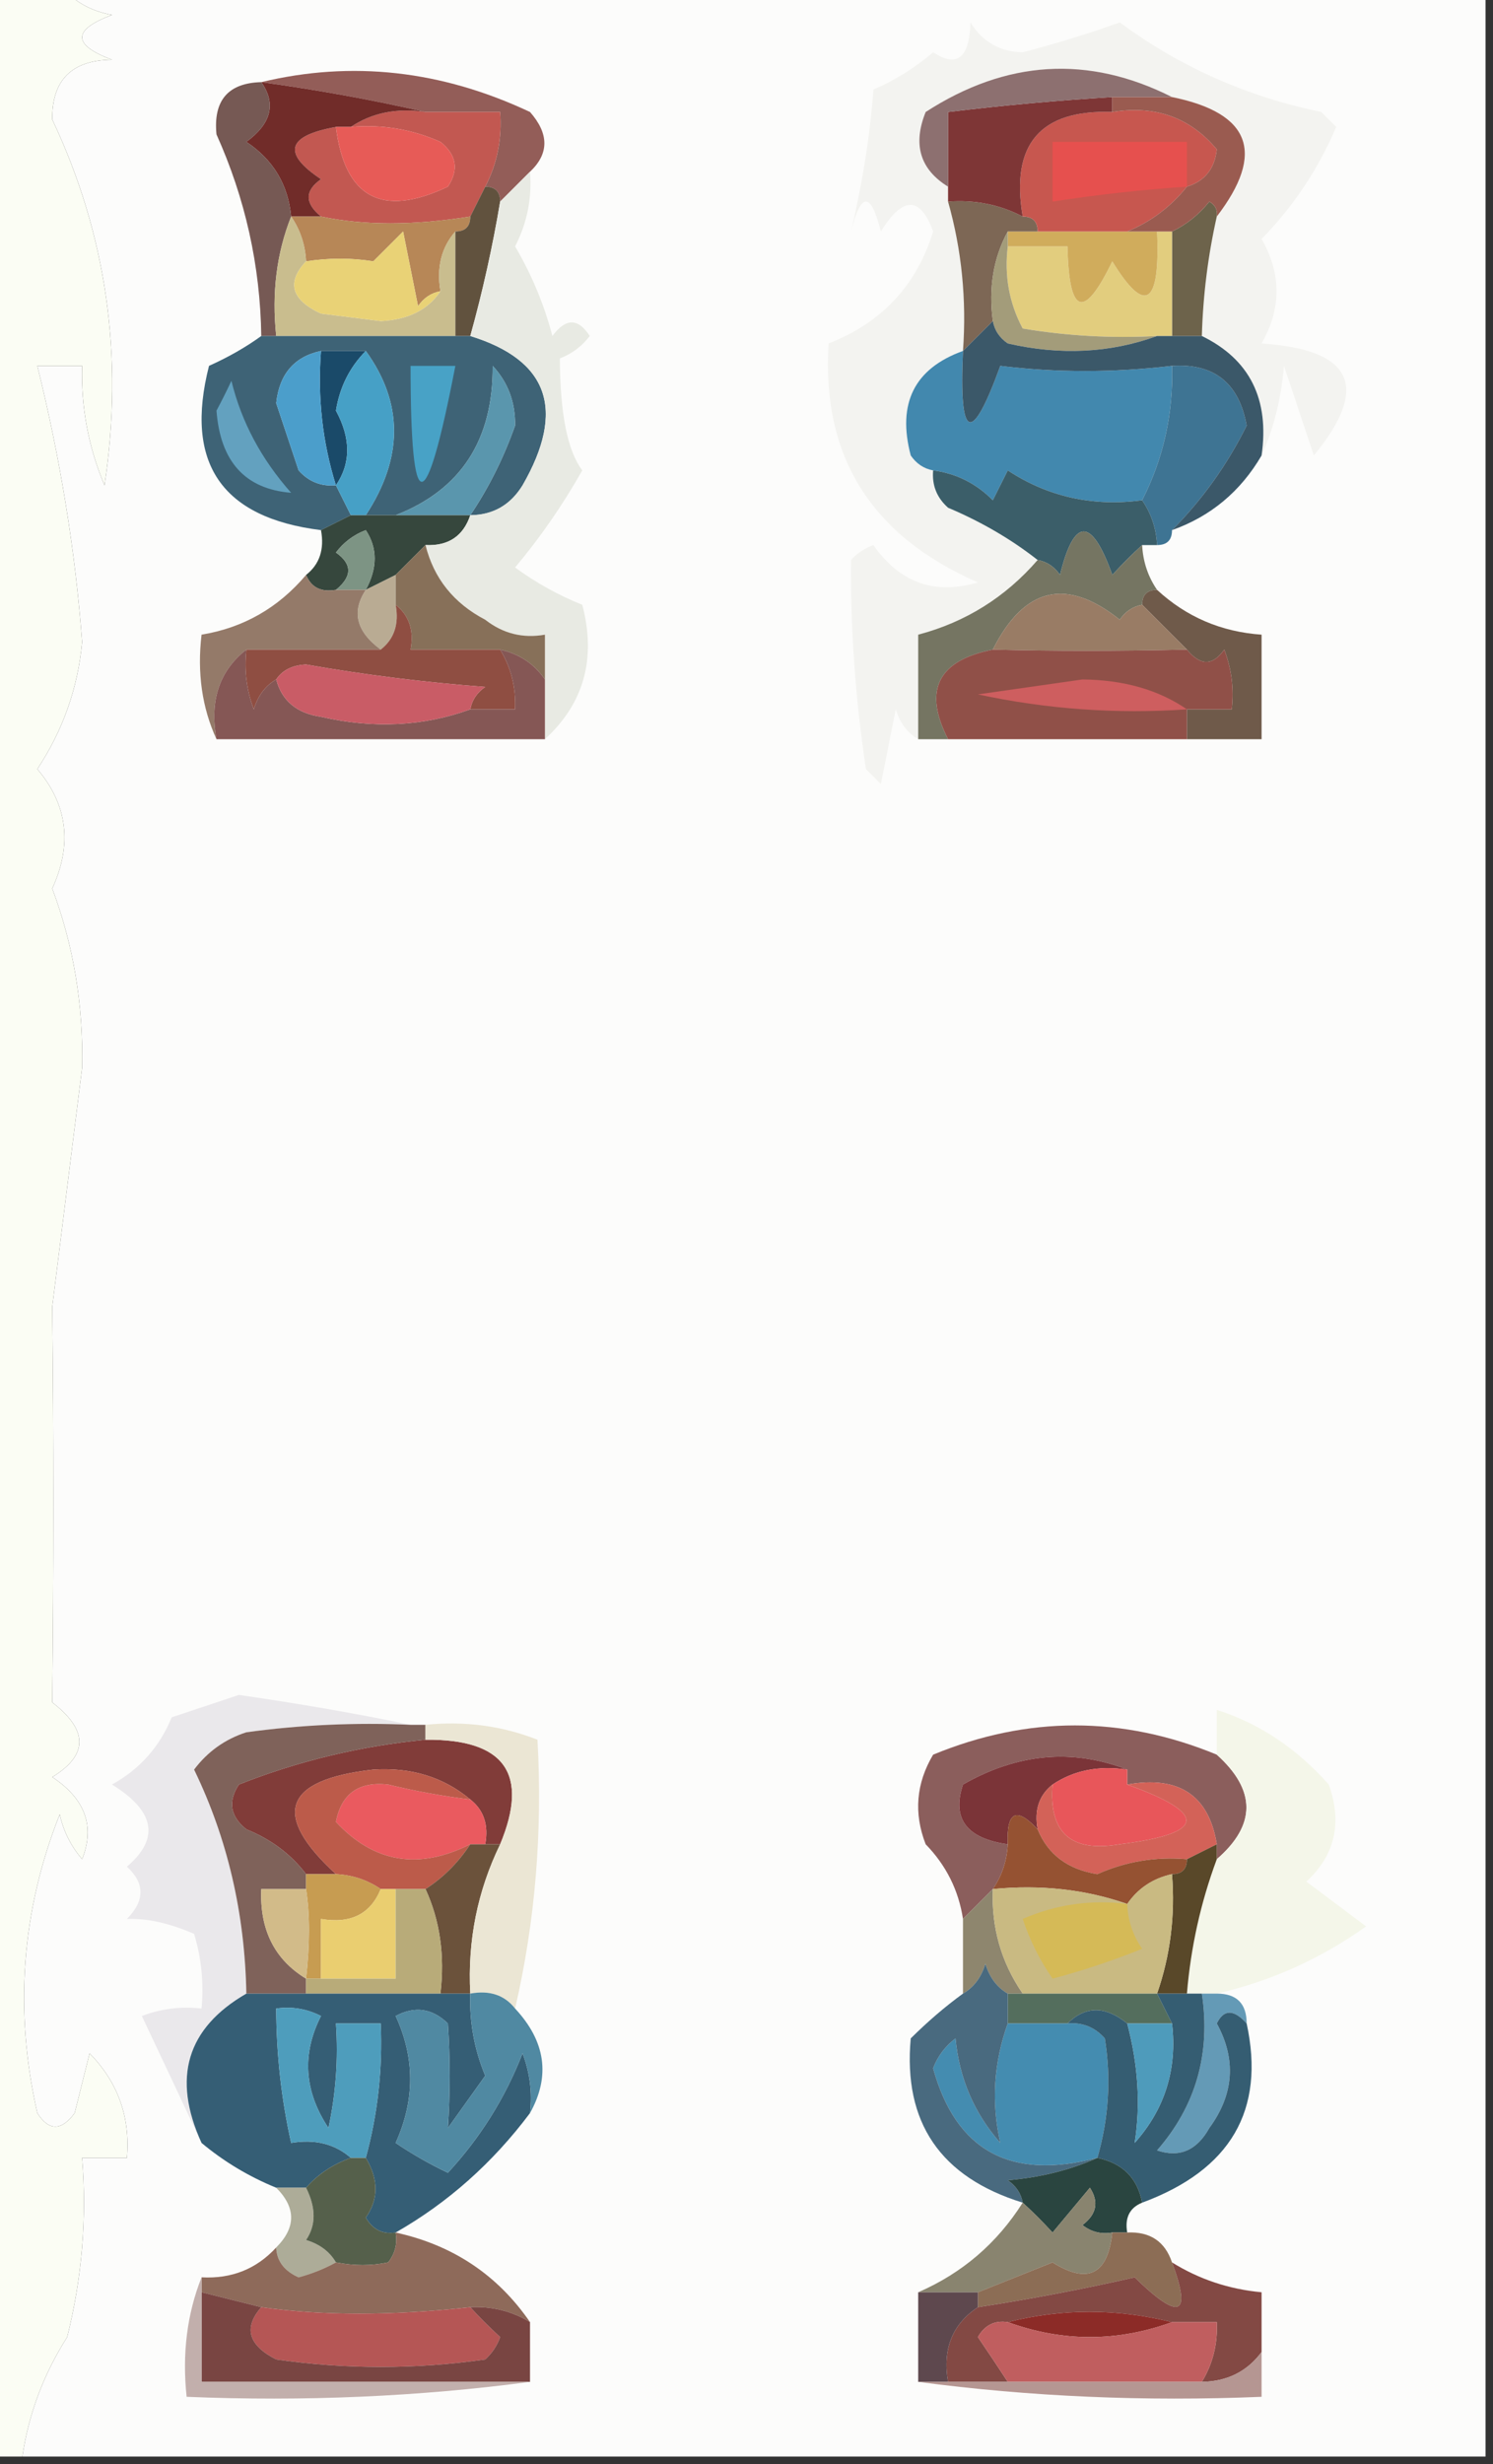<?xml version="1.0" encoding="UTF-8"?>
<!DOCTYPE svg PUBLIC "-//W3C//DTD SVG 1.1//EN" "http://www.w3.org/Graphics/SVG/1.1/DTD/svg11.dtd">
<svg xmlns="http://www.w3.org/2000/svg" version="1.1" width="100px" height="165px" style="shape-rendering:geometricPrecision; text-rendering:geometricPrecision; image-rendering:optimizeQuality; fill-rule:evenodd; clip-rule:evenodd" xmlns:xlink="http://www.w3.org/1999/xlink">
<rect width="100%" height="100%" fill="#333333" stroke="none"/>
<g><path style="opacity:1" fill="#fcfcfb" d="M 4.5,-0.5 C 36.167,-0.5 67.833,-0.5 99.5,-0.5C 99.5,54.5 99.5,109.5 99.5,164.5C 66.833,164.5 34.167,164.5 1.5,164.5C 1.917,161.657 2.917,158.99 4.5,156.5C 5.491,152.555 5.824,148.555 5.5,144.5C 6.5,144.5 7.5,144.5 8.5,144.5C 8.736,141.774 7.903,139.441 6,137.5C 5.667,138.833 5.333,140.167 5,141.5C 4.107,142.711 3.274,142.711 2.5,141.5C 0.939,134.628 1.439,127.962 4,121.5C 4.249,122.624 4.749,123.624 5.5,124.5C 6.374,122.295 5.708,120.462 3.5,119C 5.915,117.526 5.915,115.86 3.5,114C 3.597,105.085 3.597,96.251 3.5,87.5C 4.167,82.167 4.833,76.833 5.5,71.5C 5.588,67.291 4.921,63.291 3.5,59.5C 4.855,56.547 4.522,53.88 2.5,51.5C 4.216,48.905 5.216,46.071 5.5,43C 5.047,36.911 4.047,30.745 2.5,24.5C 3.5,24.5 4.5,24.5 5.5,24.5C 5.421,27.271 5.921,29.937 7,32.5C 8.304,23.872 7.137,15.705 3.5,8C 3.473,5.36 4.807,4.027 7.5,4C 4.833,3 4.833,2 7.5,1C 6.263,0.768 5.263,0.268 4.5,-0.5 Z"/></g>
<g><path style="opacity:1" fill="#935d58" d="M 17.5,5.5 C 23.567,4.041 29.567,4.708 35.5,7.5C 36.782,8.958 36.782,10.292 35.5,11.5C 34.833,12.167 34.167,12.833 33.5,13.5C 33.5,12.833 33.167,12.5 32.5,12.5C 33.301,10.958 33.634,9.292 33.5,7.5C 31.833,7.5 30.167,7.5 28.5,7.5C 24.979,6.693 21.312,6.026 17.5,5.5 Z"/></g>
<g><path style="opacity:1" fill="#c25851" d="M 23.5,8.5 C 24.919,7.549 26.585,7.216 28.5,7.5C 30.167,7.5 31.833,7.5 33.5,7.5C 33.634,9.292 33.301,10.958 32.5,12.5C 32.167,13.167 31.833,13.833 31.5,14.5C 27.691,15.105 24.357,15.105 21.5,14.5C 20.402,13.603 20.402,12.77 21.5,12C 18.882,10.256 19.215,9.089 22.5,8.5C 23.093,13.262 25.593,14.596 30,12.5C 30.749,11.365 30.583,10.365 29.5,9.5C 27.591,8.652 25.591,8.318 23.5,8.5 Z"/></g>
<g><path style="opacity:1" fill="#712c29" d="M 17.5,5.5 C 21.312,6.026 24.979,6.693 28.5,7.5C 26.585,7.216 24.919,7.549 23.5,8.5C 23.167,8.5 22.833,8.5 22.5,8.5C 19.215,9.089 18.882,10.256 21.5,12C 20.402,12.77 20.402,13.603 21.5,14.5C 20.833,14.5 20.167,14.5 19.5,14.5C 19.297,12.362 18.297,10.695 16.5,9.5C 18.176,8.272 18.509,6.939 17.5,5.5 Z"/></g>
<g><path style="opacity:1" fill="#e75b57" d="M 22.5,8.5 C 22.833,8.5 23.167,8.5 23.5,8.5C 25.591,8.318 27.591,8.652 29.5,9.5C 30.583,10.365 30.749,11.365 30,12.5C 25.593,14.596 23.093,13.262 22.5,8.5 Z"/></g>
<g><path style="opacity:1" fill="#765954" d="M 17.5,5.5 C 18.509,6.939 18.176,8.272 16.5,9.5C 18.297,10.695 19.297,12.362 19.5,14.5C 18.527,16.948 18.194,19.615 18.5,22.5C 18.167,22.5 17.833,22.5 17.5,22.5C 17.431,17.794 16.431,13.294 14.5,9C 14.278,6.725 15.278,5.559 17.5,5.5 Z"/></g>
<g><path style="opacity:1" fill="#b78757" d="M 19.5,14.5 C 20.167,14.5 20.833,14.5 21.5,14.5C 24.357,15.105 27.691,15.105 31.5,14.5C 31.5,15.167 31.167,15.5 30.5,15.5C 29.566,16.568 29.232,17.901 29.5,19.5C 28.883,19.611 28.383,19.944 28,20.5C 27.667,18.833 27.333,17.167 27,15.5C 26.333,16.167 25.667,16.833 25,17.5C 23.549,17.264 22.049,17.264 20.5,17.5C 20.443,16.391 20.11,15.391 19.5,14.5 Z"/></g>
<g><path style="opacity:1" fill="#c9bd8e" d="M 19.5,14.5 C 20.11,15.391 20.443,16.391 20.5,17.5C 19.172,18.91 19.505,20.076 21.5,21C 22.833,21.167 24.167,21.333 25.5,21.5C 27.333,21.415 28.666,20.748 29.5,19.5C 29.232,17.901 29.566,16.568 30.5,15.5C 30.5,17.833 30.5,20.167 30.5,22.5C 26.5,22.5 22.5,22.5 18.5,22.5C 18.194,19.615 18.527,16.948 19.5,14.5 Z"/></g>
<g><path style="opacity:1" fill="#e9d276" d="M 29.5,19.5 C 28.666,20.748 27.333,21.415 25.5,21.5C 24.167,21.333 22.833,21.167 21.5,21C 19.505,20.076 19.172,18.91 20.5,17.5C 22.049,17.264 23.549,17.264 25,17.5C 25.667,16.833 26.333,16.167 27,15.5C 27.333,17.167 27.667,18.833 28,20.5C 28.383,19.944 28.883,19.611 29.5,19.5 Z"/></g>
<g><path style="opacity:1" fill="#61523e" d="M 32.5,12.5 C 33.167,12.5 33.5,12.833 33.5,13.5C 32.99,16.539 32.323,19.539 31.5,22.5C 31.167,22.5 30.833,22.5 30.5,22.5C 30.5,20.167 30.5,17.833 30.5,15.5C 31.167,15.5 31.5,15.167 31.5,14.5C 31.833,13.833 32.167,13.167 32.5,12.5 Z"/></g>
<g><path style="opacity:1" fill="#f3f3f0" d="M 84.5,30.5 C 85.04,26.731 83.707,24.064 80.5,22.5C 80.575,19.794 80.908,17.127 81.5,14.5C 84.767,10.237 83.767,7.57 78.5,6.5C 72.899,3.674 67.399,4.007 62,7.5C 61.123,9.674 61.623,11.341 63.5,12.5C 63.5,12.833 63.5,13.167 63.5,13.5C 64.414,16.728 64.747,20.061 64.5,23.5C 61.246,24.673 60.08,27.006 61,30.5C 61.383,31.056 61.883,31.389 62.5,31.5C 62.414,32.496 62.748,33.329 63.5,34C 65.727,34.941 67.727,36.108 69.5,37.5C 67.342,39.993 64.676,41.66 61.5,42.5C 61.5,44.833 61.5,47.167 61.5,49.5C 60.778,49.083 60.278,48.416 60,47.5C 59.667,49.167 59.333,50.833 59,52.5C 58.667,52.167 58.333,51.833 58,51.5C 57.294,46.824 56.961,42.157 57,37.5C 57.414,37.043 57.914,36.709 58.5,36.5C 60.26,39.021 62.593,39.855 65.5,39C 58.349,35.885 55.015,30.552 55.5,23C 59.064,21.604 61.398,19.104 62.5,15.5C 61.637,13.128 60.471,13.128 59,15.5C 58.333,12.833 57.667,12.833 57,15.5C 57.775,12.22 58.275,9.054 58.5,6C 59.966,5.365 61.3,4.531 62.5,3.5C 64.102,4.55 64.935,3.883 65,1.5C 65.804,2.804 66.971,3.471 68.5,3.5C 70.697,2.934 72.864,2.268 75,1.5C 79.014,4.471 83.514,6.471 88.5,7.5C 88.833,7.833 89.167,8.167 89.5,8.5C 88.284,11.344 86.617,13.844 84.5,16C 85.833,18.333 85.833,20.667 84.5,23C 90.618,23.408 91.785,25.908 88,30.5C 87.333,28.5 86.667,26.5 86,24.5C 85.809,26.708 85.309,28.708 84.5,30.5 Z"/></g>
<g><path style="opacity:1" fill="#6d634b" d="M 81.5,14.5 C 80.908,17.127 80.575,19.794 80.5,22.5C 79.833,22.5 79.167,22.5 78.5,22.5C 78.5,20.167 78.5,17.833 78.5,15.5C 79.458,15.047 80.292,14.38 81,13.5C 81.399,13.728 81.565,14.062 81.5,14.5 Z"/></g>
<g><path style="opacity:1" fill="#e2cd7e" d="M 77.5,15.5 C 77.833,15.5 78.167,15.5 78.5,15.5C 78.5,17.833 78.5,20.167 78.5,22.5C 78.167,22.5 77.833,22.5 77.5,22.5C 74.482,22.665 71.482,22.498 68.5,22C 67.594,20.3 67.261,18.467 67.5,16.5C 68.833,16.5 70.167,16.5 71.5,16.5C 71.596,21.11 72.596,21.444 74.5,17.5C 76.712,21.11 77.712,20.443 77.5,15.5 Z"/></g>
<g><path style="opacity:1" fill="#d0ac5c" d="M 67.5,16.5 C 67.5,16.167 67.5,15.833 67.5,15.5C 68.167,15.5 68.833,15.5 69.5,15.5C 71.5,15.5 73.5,15.5 75.5,15.5C 76.167,15.5 76.833,15.5 77.5,15.5C 77.712,20.443 76.712,21.11 74.5,17.5C 72.596,21.444 71.596,21.11 71.5,16.5C 70.167,16.5 68.833,16.5 67.5,16.5 Z"/></g>
<g><path style="opacity:1" fill="#7d6755" d="M 63.5,13.5 C 65.291,13.366 66.958,13.699 68.5,14.5C 69.167,14.5 69.5,14.833 69.5,15.5C 68.833,15.5 68.167,15.5 67.5,15.5C 66.539,17.265 66.205,19.265 66.5,21.5C 65.833,22.167 65.167,22.833 64.5,23.5C 64.747,20.061 64.414,16.728 63.5,13.5 Z"/></g>
<g><path style="opacity:1" fill="#c7574f" d="M 74.5,7.5 C 77.379,7.033 79.713,7.866 81.5,10C 81.361,11.301 80.695,12.134 79.5,12.5C 78.41,13.857 77.076,14.857 75.5,15.5C 73.5,15.5 71.5,15.5 69.5,15.5C 69.5,14.833 69.167,14.5 68.5,14.5C 67.677,9.661 69.677,7.327 74.5,7.5 Z"/></g>
<g><path style="opacity:1" fill="#e6504e" d="M 79.5,12.5 C 76.482,12.704 73.482,13.037 70.5,13.5C 70.5,12.167 70.5,10.833 70.5,9.5C 73.5,9.5 76.5,9.5 79.5,9.5C 79.5,10.5 79.5,11.5 79.5,12.5 Z"/></g>
<g><path style="opacity:1" fill="#7e3636" d="M 74.5,6.5 C 74.5,6.833 74.5,7.167 74.5,7.5C 69.677,7.327 67.677,9.661 68.5,14.5C 66.958,13.699 65.291,13.366 63.5,13.5C 63.5,13.167 63.5,12.833 63.5,12.5C 63.5,10.833 63.5,9.167 63.5,7.5C 67.154,7.058 70.821,6.724 74.5,6.5 Z"/></g>
<g><path style="opacity:1" fill="#8d7070" d="M 78.5,6.5 C 77.167,6.5 75.833,6.5 74.5,6.5C 70.821,6.724 67.154,7.058 63.5,7.5C 63.5,9.167 63.5,10.833 63.5,12.5C 61.623,11.341 61.123,9.674 62,7.5C 67.399,4.007 72.899,3.674 78.5,6.5 Z"/></g>
<g><path style="opacity:1" fill="#9a5b50" d="M 74.5,7.5 C 74.5,7.167 74.5,6.833 74.5,6.5C 75.833,6.5 77.167,6.5 78.5,6.5C 83.767,7.57 84.767,10.237 81.5,14.5C 81.565,14.062 81.399,13.728 81,13.5C 80.292,14.38 79.458,15.047 78.5,15.5C 78.167,15.5 77.833,15.5 77.5,15.5C 76.833,15.5 76.167,15.5 75.5,15.5C 77.076,14.857 78.41,13.857 79.5,12.5C 80.695,12.134 81.361,11.301 81.5,10C 79.713,7.866 77.379,7.033 74.5,7.5 Z"/></g>
<g><path style="opacity:1" fill="#a39c7a" d="M 67.5,15.5 C 67.5,15.833 67.5,16.167 67.5,16.5C 67.261,18.467 67.594,20.3 68.5,22C 71.482,22.498 74.482,22.665 77.5,22.5C 74.36,23.641 71.027,23.808 67.5,23C 66.944,22.617 66.611,22.117 66.5,21.5C 66.205,19.265 66.539,17.265 67.5,15.5 Z"/></g>
<g><path style="opacity:1" fill="#3e6376" d="M 17.5,22.5 C 17.833,22.5 18.167,22.5 18.5,22.5C 22.5,22.5 26.5,22.5 30.5,22.5C 30.833,22.5 31.167,22.5 31.5,22.5C 36.743,24.119 37.909,27.452 35,32.5C 34.184,33.823 33.017,34.489 31.5,34.5C 32.727,32.68 33.727,30.68 34.5,28.5C 34.523,26.933 34.023,25.6 33,24.5C 33.036,29.463 30.87,32.796 26.5,34.5C 25.833,34.5 25.167,34.5 24.5,34.5C 27.023,30.654 27.023,26.987 24.5,23.5C 23.5,23.5 22.5,23.5 21.5,23.5C 19.707,23.884 18.707,25.05 18.5,27C 19,28.5 19.5,30 20,31.5C 20.671,32.252 21.504,32.586 22.5,32.5C 22.833,33.167 23.167,33.833 23.5,34.5C 22.833,34.833 22.167,35.167 21.5,35.5C 14.839,34.672 12.339,31.006 14,24.5C 15.302,23.915 16.469,23.248 17.5,22.5 Z"/></g>
<g><path style="opacity:1" fill="#1a4a69" d="M 21.5,23.5 C 22.5,23.5 23.5,23.5 24.5,23.5C 23.418,24.594 22.752,25.927 22.5,27.5C 23.506,29.354 23.506,31.021 22.5,32.5C 21.598,29.608 21.264,26.608 21.5,23.5 Z"/></g>
<g><path style="opacity:1" fill="#fbfdf4" d="M -0.5,-0.5 C 1.167,-0.5 2.833,-0.5 4.5,-0.5C 5.263,0.268 6.263,0.768 7.5,1C 4.833,2 4.833,3 7.5,4C 4.807,4.027 3.473,5.36 3.5,8C 7.137,15.705 8.304,23.872 7,32.5C 5.921,29.937 5.421,27.271 5.5,24.5C 4.5,24.5 3.5,24.5 2.5,24.5C 4.047,30.745 5.047,36.911 5.5,43C 5.216,46.071 4.216,48.905 2.5,51.5C 4.522,53.88 4.855,56.547 3.5,59.5C 4.921,63.291 5.588,67.291 5.5,71.5C 4.833,76.833 4.167,82.167 3.5,87.5C 3.597,96.251 3.597,105.085 3.5,114C 5.915,115.86 5.915,117.526 3.5,119C 5.708,120.462 6.374,122.295 5.5,124.5C 4.749,123.624 4.249,122.624 4,121.5C 1.439,127.962 0.939,134.628 2.5,141.5C 3.274,142.711 4.107,142.711 5,141.5C 5.333,140.167 5.667,138.833 6,137.5C 7.903,139.441 8.736,141.774 8.5,144.5C 7.5,144.5 6.5,144.5 5.5,144.5C 5.824,148.555 5.491,152.555 4.5,156.5C 2.917,158.99 1.917,161.657 1.5,164.5C 0.833,164.5 0.167,164.5 -0.5,164.5C -0.5,109.5 -0.5,54.5 -0.5,-0.5 Z"/></g>
<g><path style="opacity:1" fill="#48a2c6" d="M 27.5,24.5 C 28.5,24.5 29.5,24.5 30.5,24.5C 28.5,34.852 27.5,34.852 27.5,24.5 Z"/></g>
<g><path style="opacity:1" fill="#4b9ecb" d="M 21.5,23.5 C 21.264,26.608 21.598,29.608 22.5,32.5C 21.504,32.586 20.671,32.252 20,31.5C 19.5,30 19,28.5 18.5,27C 18.707,25.05 19.707,23.884 21.5,23.5 Z"/></g>
<g><path style="opacity:1" fill="#46a0c6" d="M 24.5,23.5 C 27.023,26.987 27.023,30.654 24.5,34.5C 24.167,34.5 23.833,34.5 23.5,34.5C 23.167,33.833 22.833,33.167 22.5,32.5C 23.506,31.021 23.506,29.354 22.5,27.5C 22.752,25.927 23.418,24.594 24.5,23.5 Z"/></g>
<g><path style="opacity:1" fill="#63a1bf" d="M 15.5,25.5 C 16.168,28.245 17.501,30.745 19.5,33C 16.424,32.75 14.758,30.916 14.5,27.5C 14.863,26.817 15.196,26.15 15.5,25.5 Z"/></g>
<g><path style="opacity:1" fill="#4288ae" d="M 64.5,23.5 C 64.225,29.51 65.058,29.843 67,24.5C 70.727,24.959 74.561,24.959 78.5,24.5C 78.595,27.697 77.928,30.697 76.5,33.5C 73.193,33.937 70.193,33.27 67.5,31.5C 67.167,32.167 66.833,32.833 66.5,33.5C 65.378,32.37 64.044,31.703 62.5,31.5C 61.883,31.389 61.383,31.056 61,30.5C 60.08,27.006 61.246,24.673 64.5,23.5 Z"/></g>
<g><path style="opacity:1" fill="#3e7493" d="M 78.5,24.5 C 81.321,24.316 82.988,25.649 83.5,28.5C 82.196,31.13 80.53,33.463 78.5,35.5C 78.5,36.167 78.167,36.5 77.5,36.5C 77.443,35.391 77.11,34.391 76.5,33.5C 77.928,30.697 78.595,27.697 78.5,24.5 Z"/></g>
<g><path style="opacity:1" fill="#5a96ad" d="M 31.5,34.5 C 29.833,34.5 28.167,34.5 26.5,34.5C 30.87,32.796 33.036,29.463 33,24.5C 34.023,25.6 34.523,26.933 34.5,28.5C 33.727,30.68 32.727,32.68 31.5,34.5 Z"/></g>
<g><path style="opacity:1" fill="#3b5869" d="M 66.5,21.5 C 66.611,22.117 66.944,22.617 67.5,23C 71.027,23.808 74.36,23.641 77.5,22.5C 77.833,22.5 78.167,22.5 78.5,22.5C 79.167,22.5 79.833,22.5 80.5,22.5C 83.707,24.064 85.04,26.731 84.5,30.5C 83.089,32.914 81.089,34.581 78.5,35.5C 80.53,33.463 82.196,31.13 83.5,28.5C 82.988,25.649 81.321,24.316 78.5,24.5C 74.561,24.959 70.727,24.959 67,24.5C 65.058,29.843 64.225,29.51 64.5,23.5C 65.167,22.833 65.833,22.167 66.5,21.5 Z"/></g>
<g><path style="opacity:1" fill="#3b5e69" d="M 62.5,31.5 C 64.044,31.703 65.378,32.37 66.5,33.5C 66.833,32.833 67.167,32.167 67.5,31.5C 70.193,33.27 73.193,33.937 76.5,33.5C 77.11,34.391 77.443,35.391 77.5,36.5C 77.167,36.5 76.833,36.5 76.5,36.5C 75.849,37.091 75.182,37.757 74.5,38.5C 73.115,34.622 71.949,34.622 71,38.5C 70.617,37.944 70.117,37.611 69.5,37.5C 67.727,36.108 65.727,34.941 63.5,34C 62.748,33.329 62.414,32.496 62.5,31.5 Z"/></g>
<g><path style="opacity:1" fill="#36473d" d="M 23.5,34.5 C 23.833,34.5 24.167,34.5 24.5,34.5C 25.167,34.5 25.833,34.5 26.5,34.5C 28.167,34.5 29.833,34.5 31.5,34.5C 31.027,35.906 30.027,36.573 28.5,36.5C 27.833,37.167 27.167,37.833 26.5,38.5C 25.833,38.833 25.167,39.167 24.5,39.5C 25.292,38.033 25.292,36.7 24.5,35.5C 23.692,35.808 23.025,36.308 22.5,37C 23.598,37.77 23.598,38.603 22.5,39.5C 21.508,39.672 20.842,39.338 20.5,38.5C 21.404,37.791 21.737,36.791 21.5,35.5C 22.167,35.167 22.833,34.833 23.5,34.5 Z"/></g>
<g><path style="opacity:1" fill="#7d9484" d="M 24.5,39.5 C 23.833,39.5 23.167,39.5 22.5,39.5C 23.598,38.603 23.598,37.77 22.5,37C 23.025,36.308 23.692,35.808 24.5,35.5C 25.292,36.7 25.292,38.033 24.5,39.5 Z"/></g>
<g><path style="opacity:1" fill="#757562" d="M 76.5,36.5 C 76.557,37.609 76.89,38.609 77.5,39.5C 76.833,39.5 76.5,39.833 76.5,40.5C 75.883,40.611 75.383,40.944 75,41.5C 71.432,38.648 68.599,39.315 66.5,43.5C 62.819,44.222 61.819,46.222 63.5,49.5C 62.833,49.5 62.167,49.5 61.5,49.5C 61.5,47.167 61.5,44.833 61.5,42.5C 64.676,41.66 67.342,39.993 69.5,37.5C 70.117,37.611 70.617,37.944 71,38.5C 71.949,34.622 73.115,34.622 74.5,38.5C 75.182,37.757 75.849,37.091 76.5,36.5 Z"/></g>
<g><path style="opacity:1" fill="#b9ab93" d="M 26.5,38.5 C 26.5,39.167 26.5,39.833 26.5,40.5C 26.737,41.791 26.404,42.791 25.5,43.5C 23.862,42.295 23.529,40.962 24.5,39.5C 25.167,39.167 25.833,38.833 26.5,38.5 Z"/></g>
<g><path style="opacity:1" fill="#947a69" d="M 20.5,38.5 C 20.842,39.338 21.508,39.672 22.5,39.5C 23.167,39.5 23.833,39.5 24.5,39.5C 23.529,40.962 23.862,42.295 25.5,43.5C 22.5,43.5 19.5,43.5 16.5,43.5C 14.692,44.918 14.025,46.918 14.5,49.5C 13.532,47.393 13.198,45.059 13.5,42.5C 16.303,42.039 18.637,40.705 20.5,38.5 Z"/></g>
<g><path style="opacity:1" fill="#e8eae3" d="M 35.5,11.5 C 35.643,13.262 35.309,14.929 34.5,16.5C 35.609,18.385 36.443,20.385 37,22.5C 37.893,21.289 38.726,21.289 39.5,22.5C 38.975,23.192 38.308,23.692 37.5,24C 37.511,27.687 38.011,30.187 39,31.5C 37.677,33.839 36.177,36.005 34.5,38C 35.891,39.02 37.391,39.853 39,40.5C 39.948,44.097 39.115,47.097 36.5,49.5C 36.5,48.167 36.5,46.833 36.5,45.5C 36.5,44.5 36.5,43.5 36.5,42.5C 35.022,42.762 33.689,42.429 32.5,41.5C 30.389,40.395 29.055,38.729 28.5,36.5C 30.027,36.573 31.027,35.906 31.5,34.5C 33.017,34.489 34.184,33.823 35,32.5C 37.909,27.452 36.743,24.119 31.5,22.5C 32.323,19.539 32.99,16.539 33.5,13.5C 34.167,12.833 34.833,12.167 35.5,11.5 Z"/></g>
<g><path style="opacity:1" fill="#6f5a4a" d="M 76.5,40.5 C 76.5,39.833 76.833,39.5 77.5,39.5C 79.46,41.312 81.794,42.312 84.5,42.5C 84.5,44.833 84.5,47.167 84.5,49.5C 82.833,49.5 81.167,49.5 79.5,49.5C 79.5,48.833 79.5,48.167 79.5,47.5C 80.5,47.5 81.5,47.5 82.5,47.5C 82.657,46.127 82.49,44.793 82,43.5C 81.23,44.598 80.397,44.598 79.5,43.5C 78.5,42.5 77.5,41.5 76.5,40.5 Z"/></g>
<g><path style="opacity:1" fill="#877059" d="M 28.5,36.5 C 29.055,38.729 30.389,40.395 32.5,41.5C 33.689,42.429 35.022,42.762 36.5,42.5C 36.5,43.5 36.5,44.5 36.5,45.5C 35.778,44.449 34.778,43.782 33.5,43.5C 31.5,43.5 29.5,43.5 27.5,43.5C 27.737,42.209 27.404,41.209 26.5,40.5C 26.5,39.833 26.5,39.167 26.5,38.5C 27.167,37.833 27.833,37.167 28.5,36.5 Z"/></g>
<g><path style="opacity:1" fill="#997c65" d="M 76.5,40.5 C 77.5,41.5 78.5,42.5 79.5,43.5C 74.857,43.607 70.524,43.607 66.5,43.5C 68.599,39.315 71.432,38.648 75,41.5C 75.383,40.944 75.883,40.611 76.5,40.5 Z"/></g>
<g><path style="opacity:1" fill="#905048" d="M 66.5,43.5 C 70.524,43.607 74.857,43.607 79.5,43.5C 80.397,44.598 81.23,44.598 82,43.5C 82.49,44.793 82.657,46.127 82.5,47.5C 81.5,47.5 80.5,47.5 79.5,47.5C 79.5,48.167 79.5,48.833 79.5,49.5C 74.167,49.5 68.833,49.5 63.5,49.5C 61.819,46.222 62.819,44.222 66.5,43.5 Z"/></g>
<g><path style="opacity:1" fill="#8f4e42" d="M 26.5,40.5 C 27.404,41.209 27.737,42.209 27.5,43.5C 29.5,43.5 31.5,43.5 33.5,43.5C 34.234,44.708 34.567,46.041 34.5,47.5C 33.5,47.5 32.5,47.5 31.5,47.5C 31.611,46.883 31.944,46.383 32.5,46C 28.471,45.697 24.471,45.197 20.5,44.5C 19.584,44.543 18.917,44.876 18.5,45.5C 17.778,45.917 17.278,46.584 17,47.5C 16.51,46.207 16.343,44.873 16.5,43.5C 19.5,43.5 22.5,43.5 25.5,43.5C 26.404,42.791 26.737,41.791 26.5,40.5 Z"/></g>
<g><path style="opacity:1" fill="#ce5e5f" d="M 79.5,47.5 C 74.786,47.827 70.12,47.493 65.5,46.5C 67.833,46.167 70.167,45.833 72.5,45.5C 75.269,45.529 77.603,46.195 79.5,47.5 Z"/></g>
<g><path style="opacity:1" fill="#855755" d="M 16.5,43.5 C 16.343,44.873 16.51,46.207 17,47.5C 17.278,46.584 17.778,45.917 18.5,45.5C 18.881,46.931 19.881,47.764 21.5,48C 25.027,48.807 28.36,48.641 31.5,47.5C 32.5,47.5 33.5,47.5 34.5,47.5C 34.567,46.041 34.234,44.708 33.5,43.5C 34.778,43.782 35.778,44.449 36.5,45.5C 36.5,46.833 36.5,48.167 36.5,49.5C 29.167,49.5 21.833,49.5 14.5,49.5C 14.025,46.918 14.692,44.918 16.5,43.5 Z"/></g>
<g><path style="opacity:1" fill="#c95c66" d="M 31.5,47.5 C 28.36,48.641 25.027,48.807 21.5,48C 19.881,47.764 18.881,46.931 18.5,45.5C 18.917,44.876 19.584,44.543 20.5,44.5C 24.471,45.197 28.471,45.697 32.5,46C 31.944,46.383 31.611,46.883 31.5,47.5 Z"/></g>
<g><path style="opacity:1" fill="#8b5e5c" d="M 81.5,117.5 C 84.143,119.878 84.143,122.212 81.5,124.5C 81.5,124.167 81.5,123.833 81.5,123.5C 80.969,120.221 78.969,118.887 75.5,119.5C 75.5,119.167 75.5,118.833 75.5,118.5C 71.817,117.08 68.151,117.414 64.5,119.5C 63.738,121.781 64.738,123.114 67.5,123.5C 67.443,124.609 67.11,125.609 66.5,126.5C 65.833,127.167 65.167,127.833 64.5,128.5C 64.205,126.577 63.372,124.91 62,123.5C 61.192,121.421 61.359,119.421 62.5,117.5C 68.832,114.889 75.165,114.889 81.5,117.5 Z"/></g>
<g><path style="opacity:1" fill="#7b3438" d="M 75.5,118.5 C 73.585,118.216 71.919,118.549 70.5,119.5C 69.596,120.209 69.263,121.209 69.5,122.5C 68.076,120.969 67.409,121.302 67.5,123.5C 64.738,123.114 63.738,121.781 64.5,119.5C 68.151,117.414 71.817,117.08 75.5,118.5 Z"/></g>
<g><path style="opacity:1" fill="#813c39" d="M 28.5,116.5 C 33.796,116.443 35.462,118.777 33.5,123.5C 33.167,123.5 32.833,123.5 32.5,123.5C 32.737,122.209 32.404,121.209 31.5,120.5C 29.71,119.003 27.544,118.336 25,118.5C 18.988,119.176 18.154,121.509 22.5,125.5C 21.833,125.5 21.167,125.5 20.5,125.5C 19.493,124.172 18.16,123.172 16.5,122.5C 15.417,121.635 15.251,120.635 16,119.5C 20.003,117.915 24.17,116.915 28.5,116.5 Z"/></g>
<g><path style="opacity:1" fill="#f4f6e9" d="M 81.5,133.5 C 81.167,133.5 80.833,133.5 80.5,133.5C 80.167,133.5 79.833,133.5 79.5,133.5C 79.756,130.402 80.422,127.402 81.5,124.5C 84.143,122.212 84.143,119.878 81.5,117.5C 81.5,116.5 81.5,115.5 81.5,114.5C 84.356,115.414 86.856,117.081 89,119.5C 89.918,122.063 89.418,124.23 87.5,126C 88.833,127 90.167,128 91.5,129C 88.448,131.173 85.115,132.673 81.5,133.5 Z"/></g>
<g><path style="opacity:1" fill="#eae8eb" d="M 27.5,115.5 C 23.818,115.335 20.152,115.501 16.5,116C 15.069,116.465 13.902,117.299 13,118.5C 15.233,123.108 16.4,128.108 16.5,133.5C 12.509,135.812 11.509,139.145 13.5,143.5C 12.202,140.727 10.869,137.894 9.5,135C 10.793,134.51 12.127,134.343 13.5,134.5C 13.66,132.801 13.493,131.134 13,129.5C 11.348,128.783 9.848,128.45 8.5,128.5C 9.711,127.28 9.711,126.113 8.5,125C 10.715,123.115 10.382,121.282 7.5,119.5C 9.361,118.472 10.695,116.972 11.5,115C 13,114.5 14.5,114 16,113.5C 19.985,114.072 23.818,114.739 27.5,115.5 Z"/></g>
<g><path style="opacity:1" fill="#ea5a5f" d="M 31.5,120.5 C 32.404,121.209 32.737,122.209 32.5,123.5C 32.167,123.5 31.833,123.5 31.5,123.5C 28.041,125.24 25.041,124.74 22.5,122C 22.862,120.115 24.029,119.281 26,119.5C 27.825,119.943 29.658,120.277 31.5,120.5 Z"/></g>
<g><path style="opacity:1" fill="#e8565a" d="M 75.5,118.5 C 75.5,118.833 75.5,119.167 75.5,119.5C 80.939,121.449 80.773,122.782 75,123.5C 71.737,124.068 70.237,122.734 70.5,119.5C 71.919,118.549 73.585,118.216 75.5,118.5 Z"/></g>
<g><path style="opacity:1" fill="#7f625a" d="M 27.5,115.5 C 27.833,115.5 28.167,115.5 28.5,115.5C 28.5,115.833 28.5,116.167 28.5,116.5C 24.17,116.915 20.003,117.915 16,119.5C 15.251,120.635 15.417,121.635 16.5,122.5C 18.16,123.172 19.493,124.172 20.5,125.5C 20.5,125.833 20.5,126.167 20.5,126.5C 19.5,126.5 18.5,126.5 17.5,126.5C 17.386,129.216 18.386,131.216 20.5,132.5C 20.5,132.833 20.5,133.167 20.5,133.5C 19.167,133.5 17.833,133.5 16.5,133.5C 16.4,128.108 15.233,123.108 13,118.5C 13.902,117.299 15.069,116.465 16.5,116C 20.152,115.501 23.818,115.335 27.5,115.5 Z"/></g>
<g><path style="opacity:1" fill="#d36258" d="M 70.5,119.5 C 70.237,122.734 71.737,124.068 75,123.5C 80.773,122.782 80.939,121.449 75.5,119.5C 78.969,118.887 80.969,120.221 81.5,123.5C 80.833,123.833 80.167,124.167 79.5,124.5C 77.409,124.318 75.409,124.652 73.5,125.5C 71.517,125.185 70.184,124.185 69.5,122.5C 69.263,121.209 69.596,120.209 70.5,119.5 Z"/></g>
<g><path style="opacity:1" fill="#bc5b4a" d="M 31.5,120.5 C 29.658,120.277 27.825,119.943 26,119.5C 24.029,119.281 22.862,120.115 22.5,122C 25.041,124.74 28.041,125.24 31.5,123.5C 30.694,124.728 29.694,125.728 28.5,126.5C 27.833,126.5 27.167,126.5 26.5,126.5C 26.167,126.5 25.833,126.5 25.5,126.5C 24.609,125.89 23.609,125.557 22.5,125.5C 18.154,121.509 18.988,119.176 25,118.5C 27.544,118.336 29.71,119.003 31.5,120.5 Z"/></g>
<g><path style="opacity:1" fill="#6b523b" d="M 31.5,123.5 C 31.833,123.5 32.167,123.5 32.5,123.5C 32.833,123.5 33.167,123.5 33.5,123.5C 31.977,126.635 31.31,129.968 31.5,133.5C 30.833,133.5 30.167,133.5 29.5,133.5C 29.802,130.941 29.468,128.607 28.5,126.5C 29.694,125.728 30.694,124.728 31.5,123.5 Z"/></g>
<g><path style="opacity:1" fill="#955232" d="M 69.5,122.5 C 70.184,124.185 71.517,125.185 73.5,125.5C 75.409,124.652 77.409,124.318 79.5,124.5C 79.5,125.167 79.167,125.5 78.5,125.5C 77.222,125.782 76.222,126.449 75.5,127.5C 72.713,126.523 69.713,126.19 66.5,126.5C 67.11,125.609 67.443,124.609 67.5,123.5C 67.409,121.302 68.076,120.969 69.5,122.5 Z"/></g>
<g><path style="opacity:1" fill="#c79c51" d="M 20.5,126.5 C 20.5,126.167 20.5,125.833 20.5,125.5C 21.167,125.5 21.833,125.5 22.5,125.5C 23.609,125.557 24.609,125.89 25.5,126.5C 24.817,128.176 23.483,128.843 21.5,128.5C 21.5,129.833 21.5,131.167 21.5,132.5C 21.167,132.5 20.833,132.5 20.5,132.5C 20.758,130.19 20.758,128.19 20.5,126.5 Z"/></g>
<g><path style="opacity:1" fill="#8e866e" d="M 66.5,126.5 C 66.394,129.079 67.061,131.412 68.5,133.5C 68.167,133.5 67.833,133.5 67.5,133.5C 66.778,133.082 66.278,132.416 66,131.5C 65.722,132.416 65.222,133.082 64.5,133.5C 64.5,131.833 64.5,130.167 64.5,128.5C 65.167,127.833 65.833,127.167 66.5,126.5 Z"/></g>
<g><path style="opacity:1" fill="#594829" d="M 81.5,123.5 C 81.5,123.833 81.5,124.167 81.5,124.5C 80.422,127.402 79.756,130.402 79.5,133.5C 78.833,133.5 78.167,133.5 77.5,133.5C 78.388,130.946 78.721,128.279 78.5,125.5C 79.167,125.5 79.5,125.167 79.5,124.5C 80.167,124.167 80.833,123.833 81.5,123.5 Z"/></g>
<g><path style="opacity:1" fill="#d2bb89" d="M 20.5,126.5 C 20.758,128.19 20.758,130.19 20.5,132.5C 18.386,131.216 17.386,129.216 17.5,126.5C 18.5,126.5 19.5,126.5 20.5,126.5 Z"/></g>
<g><path style="opacity:1" fill="#ebe6d4" d="M 28.5,116.5 C 28.5,116.167 28.5,115.833 28.5,115.5C 31.119,115.232 33.619,115.565 36,116.5C 36.345,122.695 35.845,128.695 34.5,134.5C 33.791,133.596 32.791,133.263 31.5,133.5C 31.31,129.968 31.977,126.635 33.5,123.5C 35.462,118.777 33.796,116.443 28.5,116.5 Z"/></g>
<g><path style="opacity:1" fill="#eace70" d="M 25.5,126.5 C 25.833,126.5 26.167,126.5 26.5,126.5C 26.5,128.5 26.5,130.5 26.5,132.5C 24.833,132.5 23.167,132.5 21.5,132.5C 21.5,131.167 21.5,129.833 21.5,128.5C 23.483,128.843 24.817,128.176 25.5,126.5 Z"/></g>
<g><path style="opacity:1" fill="#b8ab79" d="M 26.5,126.5 C 27.167,126.5 27.833,126.5 28.5,126.5C 29.468,128.607 29.802,130.941 29.5,133.5C 26.5,133.5 23.5,133.5 20.5,133.5C 20.5,133.167 20.5,132.833 20.5,132.5C 20.833,132.5 21.167,132.5 21.5,132.5C 23.167,132.5 24.833,132.5 26.5,132.5C 26.5,130.5 26.5,128.5 26.5,126.5 Z"/></g>
<g><path style="opacity:1" fill="#c9ba82" d="M 78.5,125.5 C 78.721,128.279 78.388,130.946 77.5,133.5C 74.5,133.5 71.5,133.5 68.5,133.5C 67.061,131.412 66.394,129.079 66.5,126.5C 69.713,126.19 72.713,126.523 75.5,127.5C 76.222,126.449 77.222,125.782 78.5,125.5 Z"/></g>
<g><path style="opacity:1" fill="#d5ba57" d="M 75.5,127.5 C 75.539,128.583 75.873,129.583 76.5,130.5C 74.535,131.292 72.535,131.959 70.5,132.5C 69.643,131.264 68.977,129.931 68.5,128.5C 70.743,127.526 73.076,127.192 75.5,127.5 Z"/></g>
<g><path style="opacity:1" fill="#546e5d" d="M 67.5,133.5 C 67.833,133.5 68.167,133.5 68.5,133.5C 71.5,133.5 74.5,133.5 77.5,133.5C 77.833,134.167 78.167,134.833 78.5,135.5C 77.5,135.5 76.5,135.5 75.5,135.5C 74.039,134.314 72.705,134.314 71.5,135.5C 70.167,135.5 68.833,135.5 67.5,135.5C 67.5,134.833 67.5,134.167 67.5,133.5 Z"/></g>
<g><path style="opacity:1" fill="#355e75" d="M 16.5,133.5 C 17.833,133.5 19.167,133.5 20.5,133.5C 23.5,133.5 26.5,133.5 29.5,133.5C 30.167,133.5 30.833,133.5 31.5,133.5C 31.433,135.401 31.767,137.234 32.5,139C 31.66,140.171 30.827,141.338 30,142.5C 30.155,140.189 30.155,137.856 30,135.5C 28.951,134.483 27.784,134.316 26.5,135C 27.795,137.801 27.795,140.634 26.5,143.5C 27.628,144.262 28.795,144.929 30,145.5C 32.18,143.137 33.847,140.47 35,137.5C 35.49,138.793 35.657,140.127 35.5,141.5C 32.996,144.84 29.996,147.507 26.5,149.5C 25.624,149.631 24.957,149.298 24.5,148.5C 25.363,147.274 25.363,145.94 24.5,144.5C 25.299,141.57 25.632,138.57 25.5,135.5C 24.5,135.5 23.5,135.5 22.5,135.5C 22.663,137.857 22.497,140.19 22,142.5C 20.369,140.045 20.203,137.545 21.5,135C 20.552,134.517 19.552,134.351 18.5,134.5C 18.508,137.545 18.841,140.545 19.5,143.5C 21.099,143.232 22.432,143.566 23.5,144.5C 22.291,144.932 21.291,145.599 20.5,146.5C 19.833,146.5 19.167,146.5 18.5,146.5C 16.668,145.752 15.001,144.752 13.5,143.5C 11.509,139.145 12.509,135.812 16.5,133.5 Z"/></g>
<g><path style="opacity:1" fill="#4e9dbc" d="M 24.5,144.5 C 24.167,144.5 23.833,144.5 23.5,144.5C 22.432,143.566 21.099,143.232 19.5,143.5C 18.841,140.545 18.508,137.545 18.5,134.5C 19.552,134.351 20.552,134.517 21.5,135C 20.203,137.545 20.369,140.045 22,142.5C 22.497,140.19 22.663,137.857 22.5,135.5C 23.5,135.5 24.5,135.5 25.5,135.5C 25.632,138.57 25.299,141.57 24.5,144.5 Z"/></g>
<g><path style="opacity:1" fill="#649ab6" d="M 80.5,133.5 C 80.833,133.5 81.167,133.5 81.5,133.5C 82.833,133.5 83.5,134.167 83.5,135.5C 82.636,134.537 81.97,134.537 81.5,135.5C 82.818,137.912 82.651,140.246 81,142.5C 80.163,144.007 78.996,144.507 77.5,144C 80.1,141.016 81.1,137.516 80.5,133.5 Z"/></g>
<g><path style="opacity:1" fill="#5089a2" d="M 31.5,133.5 C 32.791,133.263 33.791,133.596 34.5,134.5C 36.545,136.696 36.878,139.03 35.5,141.5C 35.657,140.127 35.49,138.793 35,137.5C 33.847,140.47 32.18,143.137 30,145.5C 28.795,144.929 27.628,144.262 26.5,143.5C 27.795,140.634 27.795,137.801 26.5,135C 27.784,134.316 28.951,134.483 30,135.5C 30.155,137.856 30.155,140.189 30,142.5C 30.827,141.338 31.66,140.171 32.5,139C 31.767,137.234 31.433,135.401 31.5,133.5 Z"/></g>
<g><path style="opacity:1" fill="#448cb0" d="M 67.5,135.5 C 68.833,135.5 70.167,135.5 71.5,135.5C 72.496,135.414 73.329,135.748 74,136.5C 74.43,139.192 74.263,141.859 73.5,144.5C 67.69,146.03 64.023,144.03 62.5,138.5C 62.808,137.692 63.308,137.025 64,136.5C 64.249,139.177 65.249,141.51 67,143.5C 66.388,140.806 66.555,138.14 67.5,135.5 Z"/></g>
<g><path style="opacity:1" fill="#355d72" d="M 77.5,133.5 C 78.167,133.5 78.833,133.5 79.5,133.5C 79.833,133.5 80.167,133.5 80.5,133.5C 81.1,137.516 80.1,141.016 77.5,144C 78.996,144.507 80.163,144.007 81,142.5C 82.651,140.246 82.818,137.912 81.5,135.5C 81.97,134.537 82.636,134.537 83.5,135.5C 84.76,141.308 82.426,145.308 76.5,147.5C 76.19,145.856 75.19,144.856 73.5,144.5C 74.263,141.859 74.43,139.192 74,136.5C 73.329,135.748 72.496,135.414 71.5,135.5C 72.705,134.314 74.039,134.314 75.5,135.5C 76.234,138.272 76.401,140.939 76,143.5C 78.023,141.231 78.856,138.564 78.5,135.5C 78.167,134.833 77.833,134.167 77.5,133.5 Z"/></g>
<g><path style="opacity:1" fill="#4e9bbb" d="M 75.5,135.5 C 76.5,135.5 77.5,135.5 78.5,135.5C 78.856,138.564 78.023,141.231 76,143.5C 76.401,140.939 76.234,138.272 75.5,135.5 Z"/></g>
<g><path style="opacity:1" fill="#496a7f" d="M 67.5,133.5 C 67.5,134.167 67.5,134.833 67.5,135.5C 66.555,138.14 66.388,140.806 67,143.5C 65.249,141.51 64.249,139.177 64,136.5C 63.308,137.025 62.808,137.692 62.5,138.5C 64.023,144.03 67.69,146.03 73.5,144.5C 71.708,145.309 69.708,145.809 67.5,146C 68.056,146.383 68.389,146.883 68.5,147.5C 62.988,145.792 60.488,142.125 61,136.5C 62.145,135.364 63.312,134.364 64.5,133.5C 65.222,133.082 65.722,132.416 66,131.5C 66.278,132.416 66.778,133.082 67.5,133.5 Z"/></g>
<g><path style="opacity:1" fill="#2a4540" d="M 73.5,144.5 C 75.19,144.856 76.19,145.856 76.5,147.5C 75.662,147.842 75.328,148.508 75.5,149.5C 75.167,149.5 74.833,149.5 74.5,149.5C 73.761,149.631 73.094,149.464 72.5,149C 73.451,148.282 73.617,147.449 73,146.5C 72.167,147.5 71.333,148.5 70.5,149.5C 69.818,148.757 69.151,148.091 68.5,147.5C 68.389,146.883 68.056,146.383 67.5,146C 69.708,145.809 71.708,145.309 73.5,144.5 Z"/></g>
<g><path style="opacity:1" fill="#adac98" d="M 18.5,146.5 C 19.167,146.5 19.833,146.5 20.5,146.5C 21.171,147.847 21.171,149.014 20.5,150C 21.416,150.278 22.082,150.778 22.5,151.5C 21.735,151.923 20.902,152.257 20,152.5C 19.035,152.07 18.535,151.404 18.5,150.5C 19.833,149.167 19.833,147.833 18.5,146.5 Z"/></g>
<g><path style="opacity:1" fill="#55604b" d="M 23.5,144.5 C 23.833,144.5 24.167,144.5 24.5,144.5C 25.363,145.94 25.363,147.274 24.5,148.5C 24.957,149.298 25.624,149.631 26.5,149.5C 26.631,150.239 26.464,150.906 26,151.5C 24.883,151.736 23.716,151.736 22.5,151.5C 22.082,150.778 21.416,150.278 20.5,150C 21.171,149.014 21.171,147.847 20.5,146.5C 21.291,145.599 22.291,144.932 23.5,144.5 Z"/></g>
<g><path style="opacity:1" fill="#89846f" d="M 74.5,149.5 C 74.2,152.317 72.866,152.984 70.5,151.5C 68.805,152.174 67.138,152.841 65.5,153.5C 64.167,153.5 62.833,153.5 61.5,153.5C 64.444,152.223 66.777,150.223 68.5,147.5C 69.151,148.091 69.818,148.757 70.5,149.5C 71.333,148.5 72.167,147.5 73,146.5C 73.617,147.449 73.451,148.282 72.5,149C 73.094,149.464 73.761,149.631 74.5,149.5 Z"/></g>
<g><path style="opacity:1" fill="#8e6a5a" d="M 26.5,149.5 C 30.326,150.337 33.326,152.337 35.5,155.5C 34.292,154.766 32.959,154.433 31.5,154.5C 26.256,155.077 21.589,155.077 17.5,154.5C 16.167,154.167 14.833,153.833 13.5,153.5C 13.5,153.167 13.5,152.833 13.5,152.5C 15.514,152.608 17.18,151.942 18.5,150.5C 18.535,151.404 19.035,152.07 20,152.5C 20.902,152.257 21.735,151.923 22.5,151.5C 23.716,151.736 24.883,151.736 26,151.5C 26.464,150.906 26.631,150.239 26.5,149.5 Z"/></g>
<g><path style="opacity:1" fill="#8c6d55" d="M 74.5,149.5 C 74.833,149.5 75.167,149.5 75.5,149.5C 77.027,149.427 78.027,150.094 78.5,151.5C 79.836,155.103 79.002,155.436 76,152.5C 72.545,153.287 69.045,153.954 65.5,154.5C 65.5,154.167 65.5,153.833 65.5,153.5C 67.138,152.841 68.805,152.174 70.5,151.5C 72.866,152.984 74.2,152.317 74.5,149.5 Z"/></g>
<g><path style="opacity:1" fill="#834944" d="M 78.5,151.5 C 80.315,152.63 82.315,153.296 84.5,153.5C 84.5,154.833 84.5,156.167 84.5,157.5C 83.533,158.806 82.199,159.473 80.5,159.5C 81.234,158.292 81.567,156.959 81.5,155.5C 80.5,155.5 79.5,155.5 78.5,155.5C 74.788,154.582 71.122,154.582 67.5,155.5C 66.624,155.369 65.957,155.702 65.5,156.5C 66.192,157.518 66.859,158.518 67.5,159.5C 66.167,159.5 64.833,159.5 63.5,159.5C 63.12,157.302 63.787,155.635 65.5,154.5C 69.045,153.954 72.545,153.287 76,152.5C 79.002,155.436 79.836,155.103 78.5,151.5 Z"/></g>
<g><path style="opacity:1" fill="#8c2b27" d="M 78.5,155.5 C 74.833,156.833 71.167,156.833 67.5,155.5C 71.122,154.582 74.788,154.582 78.5,155.5 Z"/></g>
<g><path style="opacity:1" fill="#c05e5f" d="M 67.5,155.5 C 71.167,156.833 74.833,156.833 78.5,155.5C 79.5,155.5 80.5,155.5 81.5,155.5C 81.567,156.959 81.234,158.292 80.5,159.5C 76.167,159.5 71.833,159.5 67.5,159.5C 66.859,158.518 66.192,157.518 65.5,156.5C 65.957,155.702 66.624,155.369 67.5,155.5 Z"/></g>
<g><path style="opacity:1" fill="#b55655" d="M 31.5,154.5 C 32.091,155.151 32.757,155.818 33.5,156.5C 33.291,157.086 32.957,157.586 32.5,158C 27.833,158.667 23.167,158.667 18.5,158C 16.627,157.047 16.294,155.88 17.5,154.5C 21.589,155.077 26.256,155.077 31.5,154.5 Z"/></g>
<g><path style="opacity:1" fill="#794542" d="M 13.5,153.5 C 14.833,153.833 16.167,154.167 17.5,154.5C 16.294,155.88 16.627,157.047 18.5,158C 23.167,158.667 27.833,158.667 32.5,158C 32.957,157.586 33.291,157.086 33.5,156.5C 32.757,155.818 32.091,155.151 31.5,154.5C 32.959,154.433 34.292,154.766 35.5,155.5C 35.5,156.833 35.5,158.167 35.5,159.5C 28.167,159.5 20.833,159.5 13.5,159.5C 13.5,157.5 13.5,155.5 13.5,153.5 Z"/></g>
<g><path style="opacity:1" fill="#5e484e" d="M 61.5,153.5 C 62.833,153.5 64.167,153.5 65.5,153.5C 65.5,153.833 65.5,154.167 65.5,154.5C 63.787,155.635 63.12,157.302 63.5,159.5C 62.833,159.5 62.167,159.5 61.5,159.5C 61.5,157.5 61.5,155.5 61.5,153.5 Z"/></g>
<g><path style="opacity:1" fill="#c2afac" d="M 13.5,152.5 C 13.5,152.833 13.5,153.167 13.5,153.5C 13.5,155.5 13.5,157.5 13.5,159.5C 20.833,159.5 28.167,159.5 35.5,159.5C 28.018,160.492 20.352,160.825 12.5,160.5C 12.194,157.615 12.527,154.948 13.5,152.5 Z"/></g>
<g><path style="opacity:1" fill="#b59692" d="M 84.5,157.5 C 84.5,158.5 84.5,159.5 84.5,160.5C 76.648,160.825 68.982,160.492 61.5,159.5C 62.167,159.5 62.833,159.5 63.5,159.5C 64.833,159.5 66.167,159.5 67.5,159.5C 71.833,159.5 76.167,159.5 80.5,159.5C 82.199,159.473 83.533,158.806 84.5,157.5 Z"/></g>
</svg>
